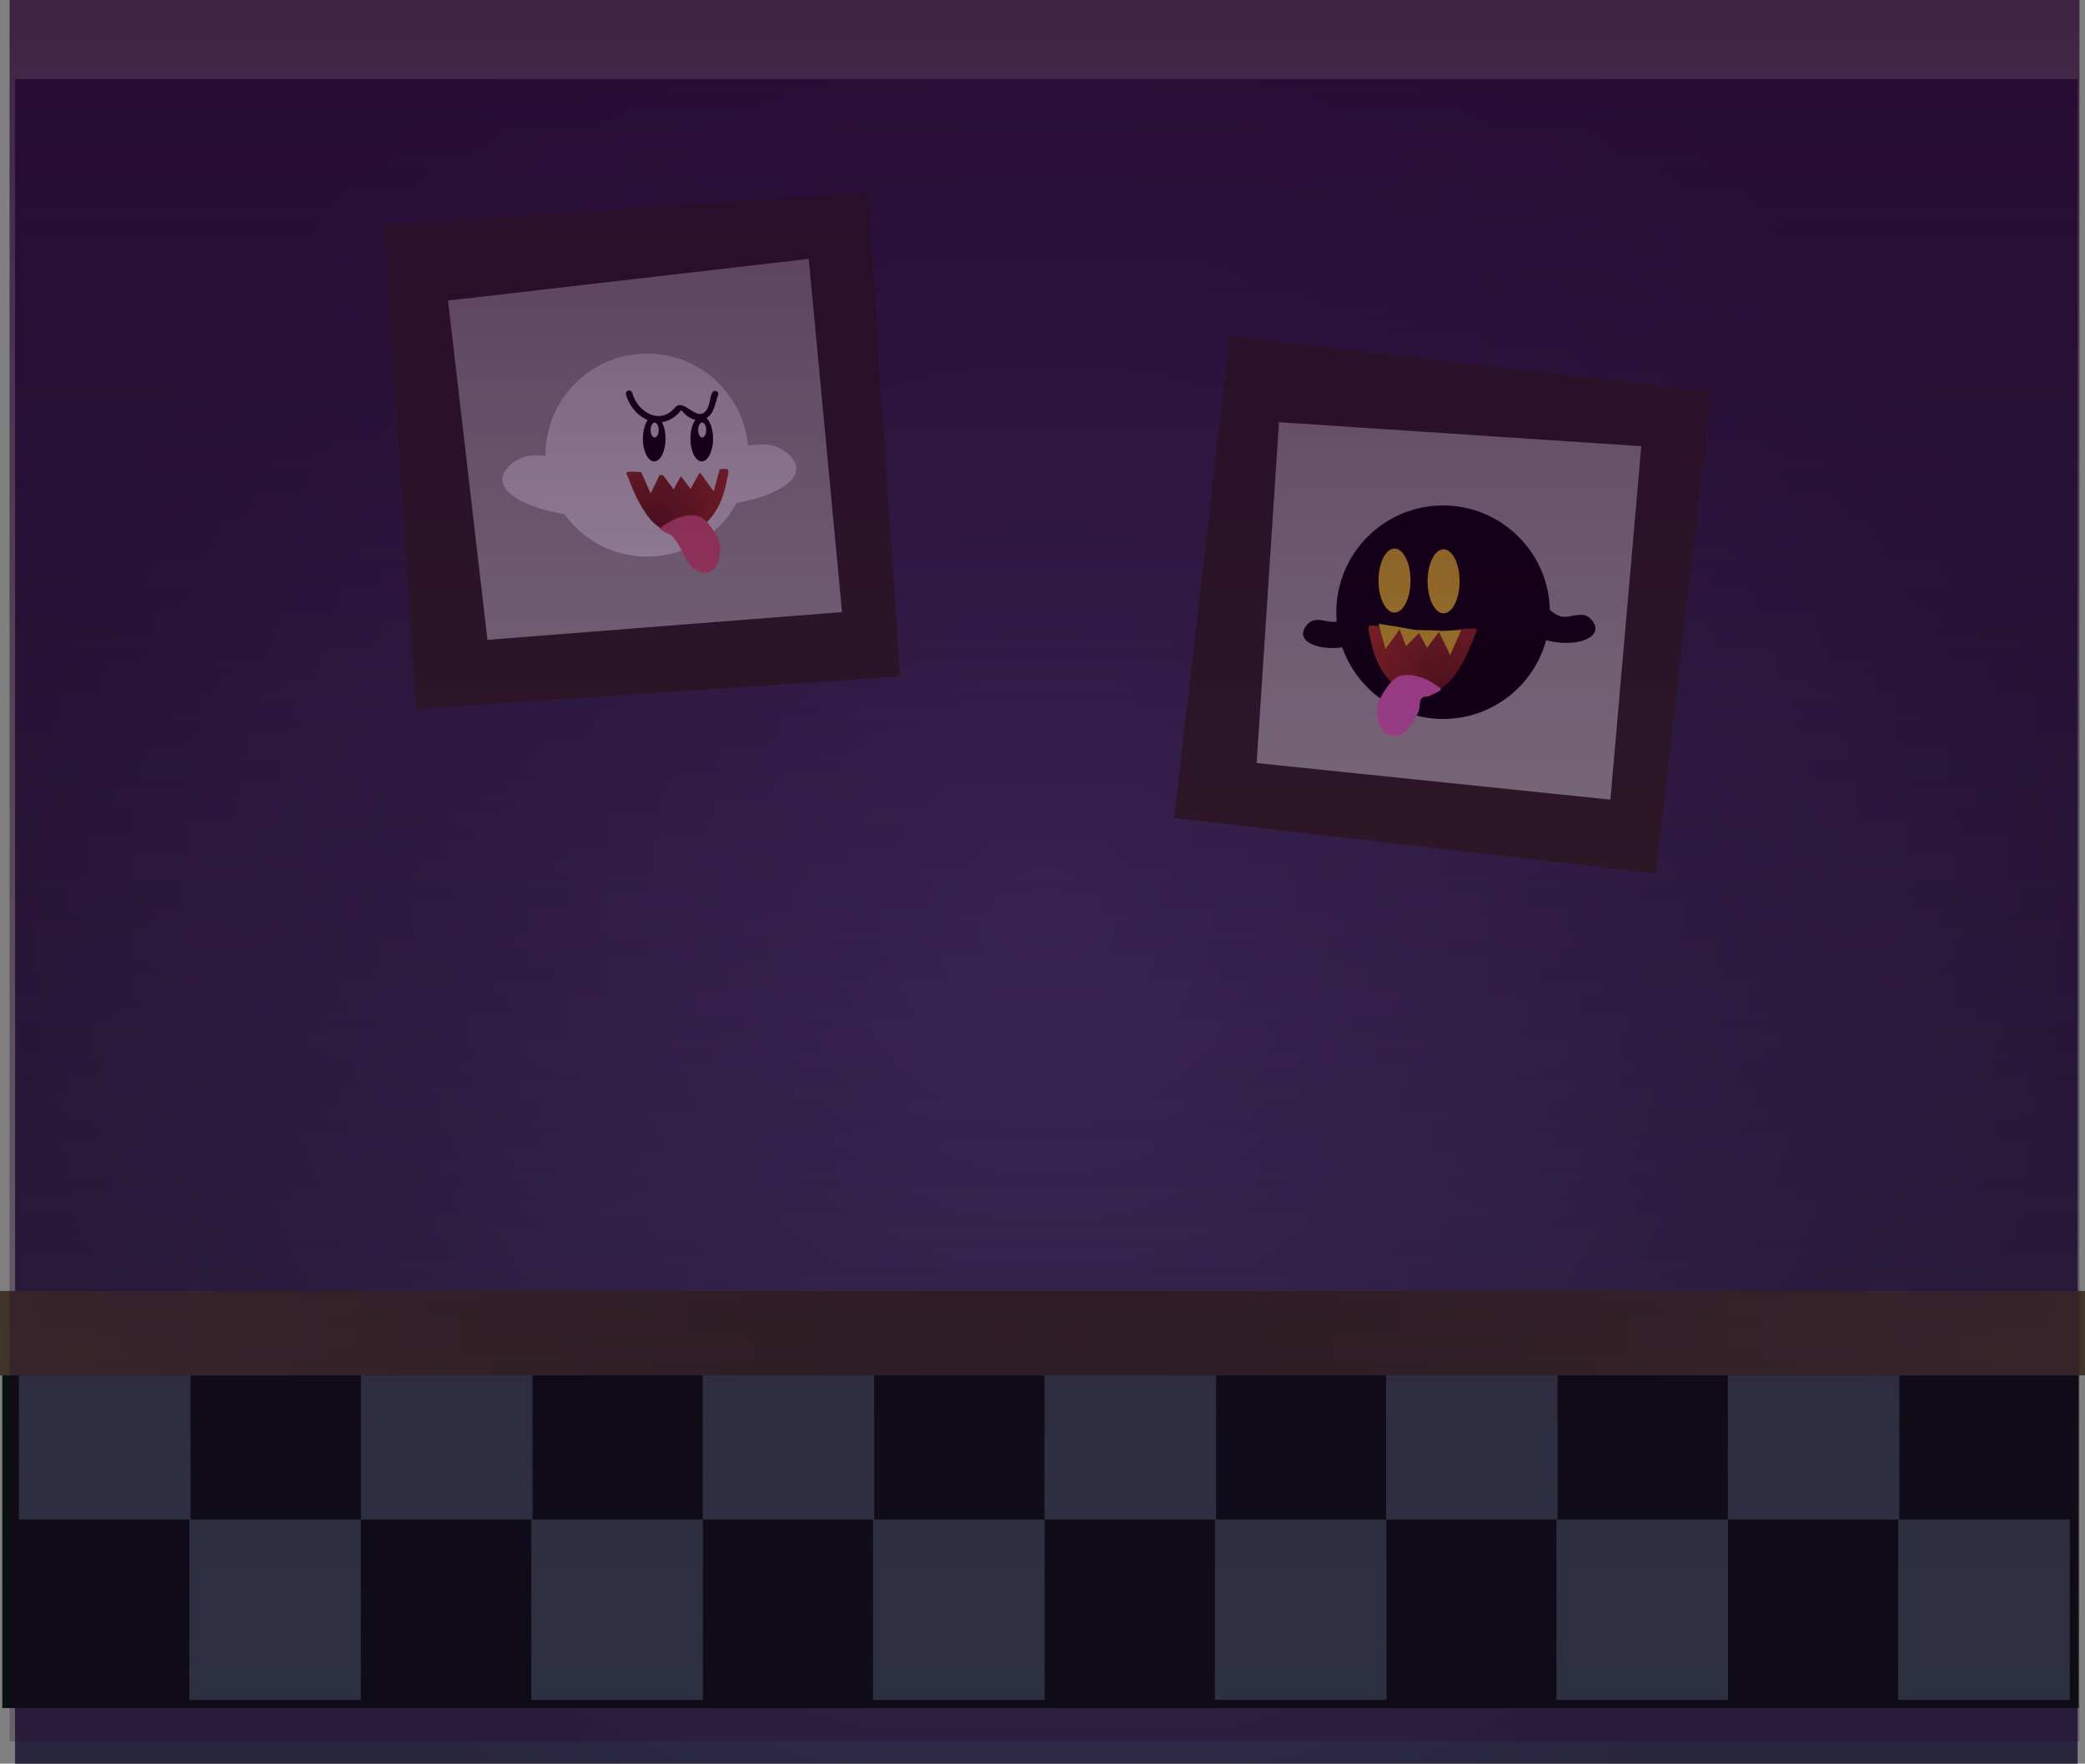 <svg version="1.1" xmlns="http://www.w3.org/2000/svg" xmlns:xlink="http://www.w3.org/1999/xlink" width="486.927" height="411.864" viewBox="0,0,486.927,411.864"><rect x="0" y="0" width="486.927" height="411.864" fill="#808080" stroke="none"/><defs><radialGradient cx="240" cy="180" r="240.838" gradientUnits="userSpaceOnUse" id="color-1"><stop offset="0" stop-color="#433b68"/><stop offset="1" stop-color="#28253e"/></radialGradient><radialGradient cx="239.105" cy="276.154" r="243.463" gradientUnits="userSpaceOnUse" id="color-2"><stop offset="0" stop-color="#302820"/><stop offset="1" stop-color="#403428"/></radialGradient><radialGradient cx="149.207" cy="86.464" r="20.385" gradientUnits="userSpaceOnUse" id="color-3"><stop offset="0" stop-color="#732310"/><stop offset="1" stop-color="#c93d1d"/></radialGradient><radialGradient cx="332.816" cy="123.812" r="21.669" gradientUnits="userSpaceOnUse" id="color-4"><stop offset="0" stop-color="#732310"/><stop offset="1" stop-color="#c93d1d"/></radialGradient><linearGradient x1="-2.123" y1="-35.168" x2="-2.123" y2="371.463" gradientUnits="userSpaceOnUse" id="color-5"><stop offset="0" stop-color="#26002e" stop-opacity="0"/><stop offset="1" stop-color="#26002e" stop-opacity="0.251"/></linearGradient><linearGradient x1="-2.123" y1="359.268" x2="-2.123" y2="-35.168" gradientUnits="userSpaceOnUse" id="color-6"><stop offset="0" stop-color="#27002f" stop-opacity="0"/><stop offset="1" stop-color="#27002f" stop-opacity="0.725"/></linearGradient></defs><g transform="translate(4.359,35.168)"><g data-paper-data="{&quot;isPaintingLayer&quot;:true}" fill-rule="nonzero" stroke="none" stroke-linejoin="miter" stroke-miterlimit="10" stroke-dasharray="" stroke-dashoffset="0" style="mix-blend-mode: normal"><path d="M-0.838,376.697v-393.393h481.676v393.393z" fill="url(#color-1)" stroke-width="NaN" stroke-linecap="butt"/><path d="M-3.827,363.701v-83.902h484.926v83.902z" fill="#081010" stroke-width="0" stroke-linecap="butt"/><g fill="#304048" stroke-width="0" stroke-linecap="butt"><path d="M0.06,319.676v-40.066h40.066v40.066z"/><path d="M79.917,319.676v42.126h-40.066v-42.126z"/></g><g fill="#304048" stroke-width="0" stroke-linecap="butt"><path d="M79.938,319.676v-40.066h40.066v40.066z"/><path d="M159.795,319.676v42.126h-40.066v-42.126z"/></g><g fill="#304048" stroke-width="0" stroke-linecap="butt"><path d="M159.745,319.676v-40.066h40.066v40.066z"/><path d="M239.602,319.676v42.126h-40.066v-42.126z"/></g><g fill="#304048" stroke-width="0" stroke-linecap="butt"><path d="M239.584,319.676v-40.066h40.066v40.066z"/><path d="M319.441,319.676v42.126h-40.066v-42.126z"/></g><g fill="#304048" stroke-width="0" stroke-linecap="butt"><path d="M319.341,319.676v-40.066h40.066v40.066z"/><path d="M399.198,319.676v42.126h-40.066v-42.126z"/></g><g fill="#304048" stroke-width="0" stroke-linecap="butt"><path d="M399.148,319.676v-40.066h40.066v40.066z"/><path d="M479.005,319.676v42.126h-40.066v-42.126z"/></g><path d="M-4.359,286.004v-19.7h486.927v19.7z" fill="url(#color-2)" stroke-width="0" stroke-linecap="butt"/><path d="M92.86,130.349l-7.532,-112.983l112.983,-7.532l7.532,112.983z" fill="#302820" stroke-width="0" stroke-linecap="butt"/><path d="M109.479,114.249l-9.205,-79.229l84.239,-9.731l7.772,82.486z" fill="#b9b9b3" stroke-width="0" stroke-linecap="butt"/><g><path d="M158.308,70.59c4.674,0.13 12.911,-2.677 17.41,-1.791c2.941,0.579 5.948,3.193 5.896,5.469c-0.053,2.276 -2.402,4.278 -6.157,5.843c-3.755,1.563 -10.161,2.9 -15.832,3.076c-5.672,0.176 -6.518,-12.769 -1.317,-12.597z" data-paper-data="{&quot;index&quot;:null}" fill="#ffffff" stroke-width="1" stroke-linecap="round"/><path d="M134.952,85.725c-5.672,-0.176 -12.078,-1.512 -15.832,-3.076c-3.755,-1.565 -6.104,-3.567 -6.157,-5.843c-0.052,-2.276 2.955,-4.89 5.896,-5.469c4.499,-0.885 12.736,1.921 17.41,1.791c5.201,-0.172 4.354,12.773 -1.317,12.597z" data-paper-data="{&quot;index&quot;:null}" fill="#ffffff" stroke-width="1" stroke-linecap="round"/><path d="M123.037,71.107c0,-13.09 10.612,-23.702 23.702,-23.702c13.09,0 23.702,10.612 23.702,23.702c0,13.09 -10.612,23.702 -23.702,23.702c-13.09,0 -23.702,-10.612 -23.702,-23.702z" fill="#ffffff" stroke-width="0" stroke-linecap="butt"/><g data-paper-data="{&quot;index&quot;:null}" stroke-width="1" stroke-linecap="butt"><path d="M150.297,63.525c0.48,0.96 0.777,2.286 0.777,3.748c0,1.462 -0.297,2.788 -0.777,3.748c-0.48,0.96 -1.143,1.555 -1.874,1.555c-0.731,0 -1.394,-0.594 -1.874,-1.555c-0.48,-0.96 -0.777,-2.286 -0.777,-3.748c0,-1.462 0.297,-2.788 0.777,-3.748c0.48,-0.96 1.143,-1.555 1.874,-1.555c0.731,0 1.394,0.594 1.874,1.555z" fill="#000000"/><path d="M149.193,64.017c0.17,0.317 0.276,0.752 0.276,1.234c0,0.481 -0.106,0.917 -0.276,1.234c-0.17,0.315 -0.406,0.511 -0.666,0.511c-0.26,0 -0.495,-0.195 -0.666,-0.511c-0.17,-0.317 -0.276,-0.752 -0.276,-1.234c0,-0.481 0.106,-0.917 0.276,-1.234c0.17,-0.315 0.406,-0.511 0.666,-0.511c0.26,0 0.495,0.195 0.666,0.511z" fill="#ffffff"/></g><g data-paper-data="{&quot;index&quot;:null}" stroke-width="1" stroke-linecap="butt"><path d="M161.398,63.525c0.48,0.96 0.777,2.286 0.777,3.748c0,1.462 -0.297,2.788 -0.777,3.748c-0.48,0.96 -1.143,1.555 -1.874,1.555c-0.731,0 -1.394,-0.594 -1.874,-1.555c-0.48,-0.96 -0.777,-2.286 -0.777,-3.748c0,-1.462 0.297,-2.788 0.777,-3.748c0.48,-0.96 1.143,-1.555 1.874,-1.555c0.731,0 1.394,0.594 1.874,1.555z" fill="#000000"/><path d="M160.294,64.017c0.17,0.317 0.276,0.752 0.276,1.234c0,0.481 -0.106,0.917 -0.276,1.234c-0.17,0.315 -0.406,0.511 -0.666,0.511c-0.26,0 -0.495,-0.195 -0.666,-0.511c-0.17,-0.317 -0.276,-0.752 -0.276,-1.234c0,-0.481 0.106,-0.917 0.276,-1.234c0.17,-0.315 0.406,-0.511 0.666,-0.511c0.26,0 0.495,0.195 0.666,0.511z" fill="#ffffff"/></g><path d="M162.914,56.186c0.696,0.279 0.418,0.975 0.418,0.975l-0.196,0.479c-0.608,2.121 -1.003,4.569 -3.507,5.262c-1.238,0.343 -2.659,-0.292 -3.619,-1.006c-0.478,-0.355 -1.464,-1.737 -1.487,-1.035c-4.37,5.222 -11.03,1.866 -12.683,-3.883c0,0 -0.206,-0.721 0.515,-0.927c0.721,-0.206 0.927,0.515 0.927,0.515c1.281,4.516 6.487,7.682 10.039,3.397c2.178,-2.361 5.234,4.058 7.471,0.374c0.491,-0.809 0.64,-2.19 0.902,-3.109l0.245,-0.624c0,0 0.279,-0.696 0.975,-0.418z" fill="#000000" stroke-width="0.5" stroke-linecap="butt"/><path d="M165.113,74.338c0.914,0.002 0.616,0.974 0.499,1.582c-0.465,2.431 -1.059,5.007 -2.248,7.284c-1.032,1.896 -2.463,3.671 -4.287,4.995c-1.428,1.038 -3.179,1.814 -5.037,1.665c-1.951,-0.158 -3.781,-1.278 -5.245,-2.498c-1.57,-1.277 -2.649,-3.045 -3.663,-4.787c-1.082,-1.864 -1.913,-3.943 -2.706,-6.036c-0.134,-0.487 -0.997,-1.491 0,-1.54c3.99,-0.196 7.926,1.194 11.947,1.124c3.593,-0.153 7.081,-1.797 10.739,-1.79z" data-paper-data="{&quot;index&quot;:null}" fill="url(#color-3)" stroke-width="1" stroke-linecap="round"/><path d="M162.318,79.577l-3.448,-4.759l4.934,-0.797z" data-paper-data="{&quot;index&quot;:null}" fill="#ffffff" stroke-width="1.034" stroke-linecap="round"/><path d="M147.602,80.053l-2.444,-5.457l4.995,0.178z" data-paper-data="{&quot;index&quot;:null}" fill="#ffffff" stroke-width="1.046" stroke-linecap="round"/><path d="M152.959,79.087l-2.831,-3.782l4.995,-0.13z" data-paper-data="{&quot;index&quot;:null}" fill="#ffffff" stroke-width="0.898" stroke-linecap="round"/><path d="M156.913,79.004l-2.831,-3.782l4.995,-0.13z" data-paper-data="{&quot;index&quot;:null}" fill="#ffffff" stroke-width="0.898" stroke-linecap="round"/><path d="M158.395,85.299c2.005,0.373 3.687,2.932 4.88,5.189c0.793,1.507 0.635,3.624 0.247,5.066c-0.389,1.442 -1.217,2.523 -2.392,2.9c-1.175,0.377 -2.478,-0.021 -3.632,-0.969c-1.155,-0.947 -2.035,-2.71 -2.744,-4.265c-0.427,-0.939 -1.852,-3.128 -2.406,-3.447c-0.791,-0.455 -3.049,-1.157 -2.383,-1.684c2.203,-1.735 5.34,-3.335 8.431,-2.79z" data-paper-data="{&quot;index&quot;:null}" fill="#ff6684" stroke-width="0.918" stroke-linecap="round"/></g><path d="M269.867,155.865l12.944,-112.491l112.491,12.944l-12.944,112.491z" fill="#302820" stroke-width="0" stroke-linecap="butt"/><path d="M289.115,143.022l5.218,-79.591l84.614,5.603l-7.214,82.536z" fill="#b9b9b3" stroke-width="0" stroke-linecap="butt"/><g><path d="M313.751,107.039c1.654,0.265 2.92,2.373 3.115,3.869c0.161,1.248 -0.681,2.254 -2.118,3.181c-1.438,0.926 -3.495,1.645 -5.826,1.937c-2.331,0.291 -4.502,0.101 -6.123,-0.443c-1.622,-0.545 -2.692,-1.406 -2.836,-2.562c-0.144,-1.156 0.946,-2.688 2.118,-3.181c1.794,-0.753 3.936,0.537 5.842,0.157c2.12,-0.437 3.706,-3.078 5.828,-2.958z" fill="#000000" stroke-width="1" stroke-linecap="round"/><path d="M332.655,82.869c6.879,0 13.112,2.794 17.625,7.308c4.514,4.513 7.308,10.747 7.308,17.625c0,6.879 -2.794,13.112 -7.308,17.625c-4.513,4.514 -10.747,7.308 -17.625,7.308c-6.879,0 -13.112,-2.794 -17.625,-7.308c-4.514,-4.513 -7.308,-10.747 -7.308,-17.625c0,-6.879 2.794,-13.112 7.308,-17.625c4.513,-4.514 10.747,-7.308 17.625,-7.308z" fill="#000000" stroke-width="1" stroke-linecap="butt"/><path d="M360.265,108.802c1.906,0.38 4.048,-0.91 5.842,-0.157c1.173,0.493 2.263,2.025 2.118,3.181c-0.145,1.156 -1.214,2.017 -2.836,2.562c-1.622,0.544 -3.792,0.734 -6.123,0.443c-2.331,-0.291 -4.388,-1.011 -5.826,-1.937c-1.438,-0.927 -2.28,-1.933 -2.118,-3.181c0.195,-1.496 1.461,-3.604 3.115,-3.869c2.122,-0.12 3.709,2.521 5.828,2.958z" fill="#000000" stroke-width="1" stroke-linecap="round"/><path d="M321.312,92.927c1.031,0 1.966,0.838 2.643,2.192c0.677,1.354 1.096,3.223 1.096,5.286c0,2.062 -0.419,3.932 -1.096,5.286c-0.677,1.354 -1.612,2.192 -2.643,2.192c-1.031,0 -1.966,-0.838 -2.643,-2.192c-0.677,-1.354 -1.096,-3.223 -1.096,-5.286c0,-2.062 0.419,-3.932 1.096,-5.286c0.677,-1.354 1.612,-2.192 2.643,-2.192z" fill="#ffd523" stroke-width="2.224" stroke-linecap="butt"/><path d="M327.324,112.825c4.274,0.074 8.457,-1.404 12.699,-1.195c1.06,0.052 0.142,1.119 0,1.637c-0.842,2.225 -1.726,4.434 -2.876,6.416c-1.078,1.851 -2.225,3.731 -3.894,5.088c-1.556,1.296 -3.502,2.487 -5.575,2.655c-1.975,0.158 -3.836,-0.666 -5.354,-1.77c-1.94,-1.407 -3.46,-3.295 -4.557,-5.31c-1.264,-2.421 -1.895,-5.159 -2.389,-7.743c-0.124,-0.646 -0.441,-1.68 0.531,-1.681c3.888,-0.008 7.596,1.74 11.416,1.903z" fill="url(#color-4)" stroke-width="1" stroke-linecap="round"/><path d="M317.609,110.497l5.245,0.847l-3.665,5.059z" fill="#ffd523" stroke-width="1.034" stroke-linecap="round"/><path d="M331.589,112.182l5.31,-0.189l-2.598,5.801z" fill="#ffd523" stroke-width="1.046" stroke-linecap="round"/><path d="M326.616,111.944l5.31,0.139l-3.009,4.021z" fill="#ffd523" stroke-width="0.898" stroke-linecap="round"/><path d="M322.315,111.283l5.238,0.88l-3.542,3.56z" fill="#ffd523" stroke-width="0.898" stroke-linecap="round"/><path d="M332.012,125.54c0.708,0.56 -1.693,1.306 -2.533,1.79c-0.59,0.339 -1.484,-0.015 -1.863,0.657c-0.642,0.785 -0.241,2.009 -0.695,3.007c-0.754,1.653 -1.69,3.527 -2.917,4.534c-1.227,1.007 -2.612,1.43 -3.861,1.03c-1.249,-0.401 -2.13,-1.55 -2.543,-3.083c-0.413,-1.533 -0.581,-3.783 0.262,-5.385c1.268,-2.399 3.057,-5.119 5.188,-5.516c3.286,-0.579 6.621,1.122 8.962,2.966z" fill="#ff71d2" stroke-width="0.918" stroke-linecap="round"/><path d="M332.772,93.104c1.031,0 1.966,0.838 2.643,2.192c0.677,1.354 1.096,3.223 1.096,5.286c0,2.062 -0.419,3.932 -1.096,5.286c-0.677,1.354 -1.612,2.192 -2.643,2.192c-1.031,0 -1.966,-0.838 -2.643,-2.192c-0.677,-1.354 -1.096,-3.223 -1.096,-5.286c0,-2.062 0.419,-3.932 1.096,-5.286c0.677,-1.354 1.612,-2.192 2.643,-2.192z" fill="#ffd523" stroke-width="2.224" stroke-linecap="butt"/></g><g stroke-width="1.228" stroke-linecap="butt"><path d="M-2.123,-35.168h483.405v406.63h-483.405z" fill="url(#color-5)"/><path d="M-2.123,-35.168h483.405v394.435h-483.405z" data-paper-data="{&quot;index&quot;:null}" fill="url(#color-6)"/></g></g></g></svg>